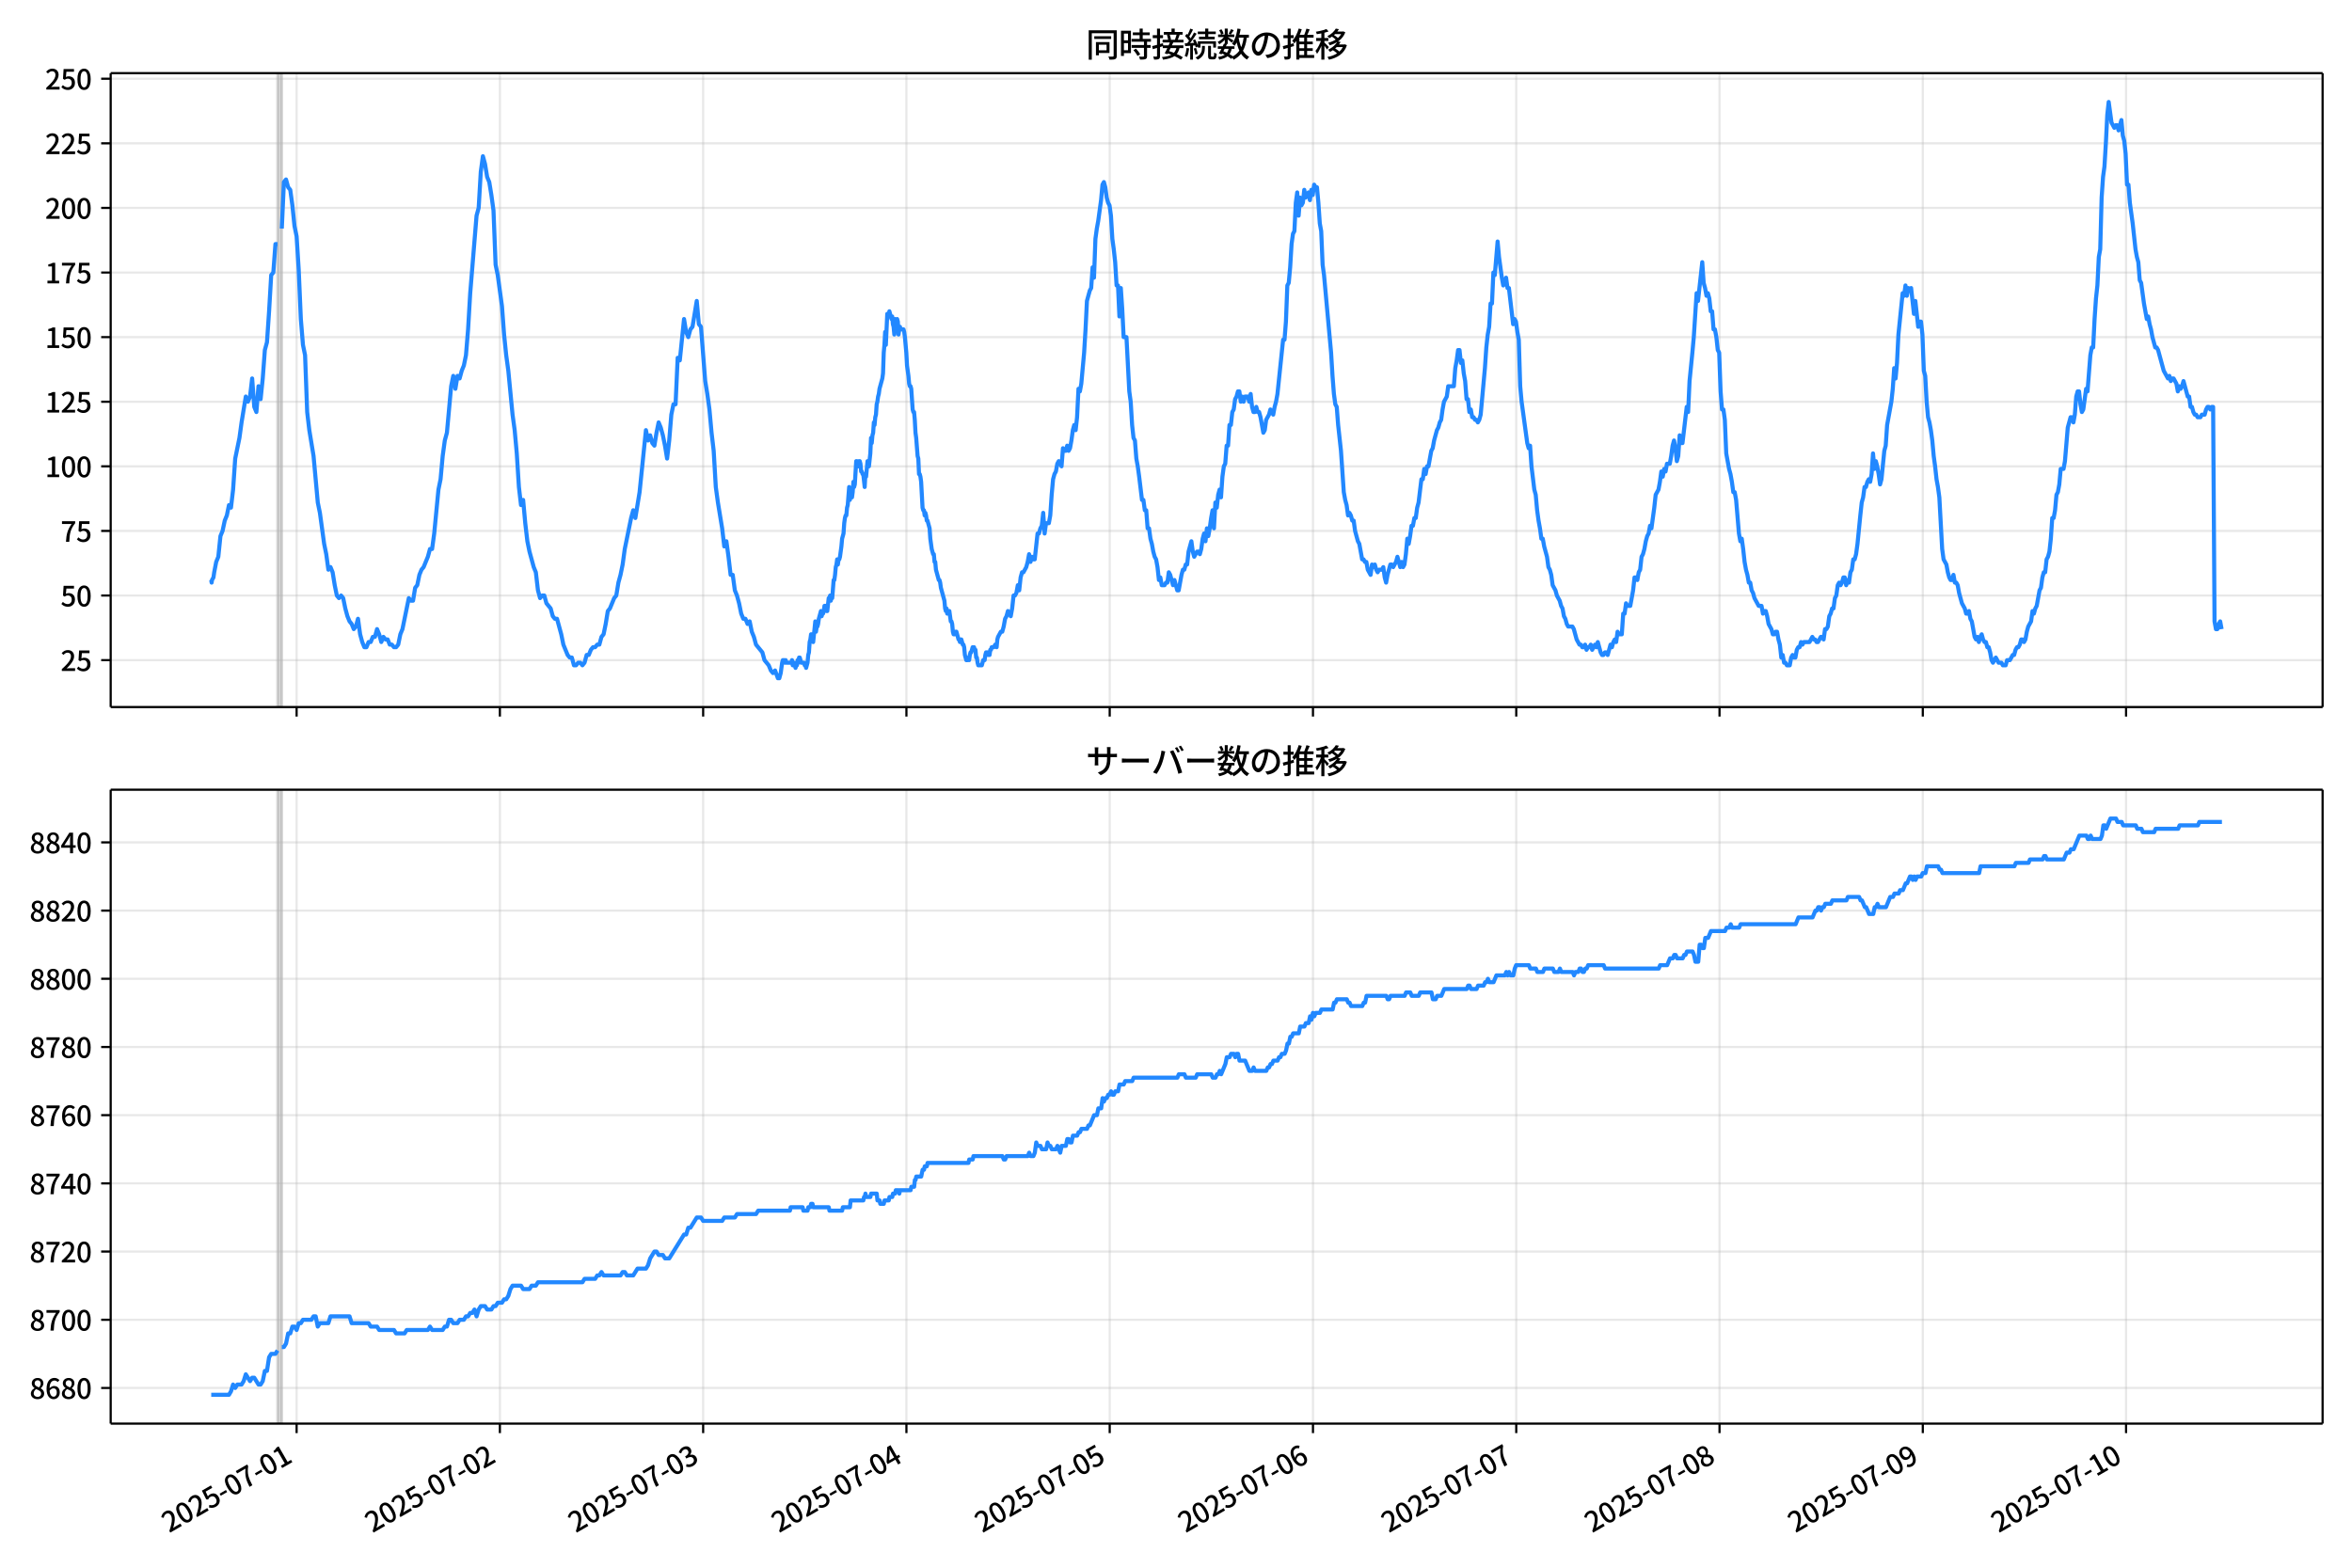 <!DOCTYPE svg  PUBLIC '-//W3C//DTD SVG 1.1//EN'  'http://www.w3.org/Graphics/SVG/1.1/DTD/svg11.dtd'>
<svg version="1.1" viewBox="0 0 864 576" xmlns="http://www.w3.org/2000/svg" xmlns:xlink="http://www.w3.org/1999/xlink">
 <defs>
  <style type="text/css">*{stroke-linejoin: round; stroke-linecap: butt}</style>
 </defs>
 <g id="aa">
  <g id="ab">
   <path d="m0 576h864v-576h-864z" fill="#fff"/>
  </g>
  <g id="ac">
   <g id="ad">
    <path d="m40.66 259.78h812.54v-232.9h-812.54z" fill="#fff"/>
   </g>
   <g id="ae">
    <path d="m101.96 259.78h1.556v-232.9h-1.556z" clip-path="url(#c)" fill="#808080" opacity=".3" stroke="#808080"/>
   </g>
   <g id="af">
    <g id="ag">
     <g id="ah">
      <path d="m108.96 259.78v-232.9" clip-path="url(#c)" fill="none" stroke="#b0b0b0" stroke-linecap="square" stroke-opacity=".3" stroke-width=".8"/>
     </g>
     <g id="ai">
      <defs>
       <path id="e" d="m0 0v3.5" stroke="#000" stroke-width=".8"/>
      </defs>
      <use x="108.958" y="259.778" stroke="#000000" stroke-width=".8" xlink:href="#e"/>
     </g>
    </g>
    <g id="aj">
     <g id="ak">
      <path d="m183.63 259.78v-232.9" clip-path="url(#c)" fill="none" stroke="#b0b0b0" stroke-linecap="square" stroke-opacity=".3" stroke-width=".8"/>
     </g>
     <g id="al">
      <use x="183.63" y="259.778" stroke="#000000" stroke-width=".8" xlink:href="#e"/>
     </g>
    </g>
    <g id="am">
     <g id="an">
      <path d="m258.3 259.78v-232.9" clip-path="url(#c)" fill="none" stroke="#b0b0b0" stroke-linecap="square" stroke-opacity=".3" stroke-width=".8"/>
     </g>
     <g id="ao">
      <use x="258.302" y="259.778" stroke="#000000" stroke-width=".8" xlink:href="#e"/>
     </g>
    </g>
    <g id="ap">
     <g id="aq">
      <path d="m332.97 259.78v-232.9" clip-path="url(#c)" fill="none" stroke="#b0b0b0" stroke-linecap="square" stroke-opacity=".3" stroke-width=".8"/>
     </g>
     <g id="ar">
      <use x="332.974" y="259.778" stroke="#000000" stroke-width=".8" xlink:href="#e"/>
     </g>
    </g>
    <g id="as">
     <g id="at">
      <path d="m407.65 259.78v-232.9" clip-path="url(#c)" fill="none" stroke="#b0b0b0" stroke-linecap="square" stroke-opacity=".3" stroke-width=".8"/>
     </g>
     <g id="au">
      <use x="407.646" y="259.778" stroke="#000000" stroke-width=".8" xlink:href="#e"/>
     </g>
    </g>
    <g id="av">
     <g id="aw">
      <path d="m482.32 259.78v-232.9" clip-path="url(#c)" fill="none" stroke="#b0b0b0" stroke-linecap="square" stroke-opacity=".3" stroke-width=".8"/>
     </g>
     <g id="ax">
      <use x="482.317" y="259.778" stroke="#000000" stroke-width=".8" xlink:href="#e"/>
     </g>
    </g>
    <g id="ay">
     <g id="az">
      <path d="m556.99 259.78v-232.9" clip-path="url(#c)" fill="none" stroke="#b0b0b0" stroke-linecap="square" stroke-opacity=".3" stroke-width=".8"/>
     </g>
     <g id="ba">
      <use x="556.989" y="259.778" stroke="#000000" stroke-width=".8" xlink:href="#e"/>
     </g>
    </g>
    <g id="bb">
     <g id="bc">
      <path d="m631.66 259.78v-232.9" clip-path="url(#c)" fill="none" stroke="#b0b0b0" stroke-linecap="square" stroke-opacity=".3" stroke-width=".8"/>
     </g>
     <g id="bd">
      <use x="631.661" y="259.778" stroke="#000000" stroke-width=".8" xlink:href="#e"/>
     </g>
    </g>
    <g id="be">
     <g id="bf">
      <path d="m706.33 259.78v-232.9" clip-path="url(#c)" fill="none" stroke="#b0b0b0" stroke-linecap="square" stroke-opacity=".3" stroke-width=".8"/>
     </g>
     <g id="bg">
      <use x="706.333" y="259.778" stroke="#000000" stroke-width=".8" xlink:href="#e"/>
     </g>
    </g>
    <g id="bh">
     <g id="bi">
      <path d="m781 259.78v-232.9" clip-path="url(#c)" fill="none" stroke="#b0b0b0" stroke-linecap="square" stroke-opacity=".3" stroke-width=".8"/>
     </g>
     <g id="bj">
      <use x="781.005" y="259.778" stroke="#000000" stroke-width=".8" xlink:href="#e"/>
     </g>
    </g>
   </g>
   <g id="bk">
    <g id="bl">
     <g id="bm">
      <path d="m40.66 242.55h812.54" clip-path="url(#c)" fill="none" stroke="#b0b0b0" stroke-linecap="square" stroke-opacity=".3" stroke-width=".8"/>
     </g>
     <g id="bn">
      <defs>
       <path id="g" d="m0 0h-3.5" stroke="#000" stroke-width=".8"/>
      </defs>
      <use x="40.66" y="242.545" stroke="#000000" stroke-width=".8" xlink:href="#g"/>
     </g>
     <g id="bo">
      <!-- 25 -->
      <g transform="translate(22.26 246.53) scale(.1 -.1)">
       <defs>
        <path id="b" transform="scale(.016)" d="m282 0v429q697 621 1164 1136 468 515 701 956 234 442 234 826 0 256-87 451-86 196-262 301-176 106-445 106-275 0-506-151-230-150-422-368l-416 410q301 333 637 518 336 186 803 186 429 0 749-176t496-493 176-745q0-455-224-919t-615-935q-390-470-889-950 186 20 394 36t374 16h1184v-634h-3046z"/>
        <path id="h" transform="scale(.016)" d="m1715-90q-365 0-653 90t-506 237q-217 147-383 307l352 480q134-134 294-246t361-183q202-70 452-70 262 0 473 118 212 119 333 346 122 227 122 541 0 460-247 716-246 256-649 256-224 0-384-64t-365-198l-365 237 141 2240h2387v-627h-1747l-109-1204q154 77 307 118 154 42 340 42 397 0 723-160t518-490q192-329 192-847 0-519-224-887t-586-560q-361-192-777-192z"/>
       </defs>
       <use xlink:href="#b"/>
       <use transform="translate(57)" xlink:href="#h"/>
      </g>
     </g>
    </g>
    <g id="bp">
     <g id="bq">
      <path d="m40.66 218.81h812.54" clip-path="url(#c)" fill="none" stroke="#b0b0b0" stroke-linecap="square" stroke-opacity=".3" stroke-width=".8"/>
     </g>
     <g id="br">
      <use x="40.66" y="218.809" stroke="#000000" stroke-width=".8" xlink:href="#g"/>
     </g>
     <g id="bs">
      <!-- 50 -->
      <g transform="translate(22.26 222.79) scale(.1 -.1)">
       <defs>
        <path id="a" transform="scale(.016)" d="m1830-90q-460 0-806 275-346 276-535 823-188 547-188 1366 0 820 188 1357 189 538 535 803 346 266 806 266 461 0 800-269 340-269 528-803 189-534 189-1354 0-819-189-1366-188-547-528-823-339-275-800-275zm0 589q237 0 422 185 186 186 288 599 103 413 103 1091 0 679-103 1082-102 403-288 582-185 180-422 180-236 0-422-180-186-179-292-582-105-403-105-1082 0-678 105-1091 106-413 292-599 186-185 422-185z"/>
       </defs>
       <use xlink:href="#h"/>
       <use transform="translate(57)" xlink:href="#a"/>
      </g>
     </g>
    </g>
    <g id="bt">
     <g id="bu">
      <path d="m40.66 195.07h812.54" clip-path="url(#c)" fill="none" stroke="#b0b0b0" stroke-linecap="square" stroke-opacity=".3" stroke-width=".8"/>
     </g>
     <g id="bv">
      <use x="40.66" y="195.073" stroke="#000000" stroke-width=".8" xlink:href="#g"/>
     </g>
     <g id="bw">
      <!-- 75 -->
      <g transform="translate(22.26 199.06) scale(.1 -.1)">
       <defs>
        <path id="i" transform="scale(.016)" d="m1235 0q32 646 109 1187t224 1024 384 941 576 938h-2208v627h3027v-455q-409-512-665-989-256-476-397-969t-205-1053-90-1251h-755z"/>
       </defs>
       <use xlink:href="#i"/>
       <use transform="translate(57)" xlink:href="#h"/>
      </g>
     </g>
    </g>
    <g id="bx">
     <g id="by">
      <path d="m40.66 171.34h812.54" clip-path="url(#c)" fill="none" stroke="#b0b0b0" stroke-linecap="square" stroke-opacity=".3" stroke-width=".8"/>
     </g>
     <g id="bz">
      <use x="40.66" y="171.337" stroke="#000000" stroke-width=".8" xlink:href="#g"/>
     </g>
     <g id="ca">
      <!-- 100 -->
      <g transform="translate(16.56 175.32) scale(.1 -.1)">
       <defs>
        <path id="k" transform="scale(.016)" d="m544 0v608h1037v3277h-845v467q333 58 579 147 247 90 451 218h557v-4109h915v-608h-2694z"/>
       </defs>
       <use xlink:href="#k"/>
       <use transform="translate(57)" xlink:href="#a"/>
       <use transform="translate(114)" xlink:href="#a"/>
      </g>
     </g>
    </g>
    <g id="cb">
     <g id="cc">
      <path d="m40.66 147.6h812.54" clip-path="url(#c)" fill="none" stroke="#b0b0b0" stroke-linecap="square" stroke-opacity=".3" stroke-width=".8"/>
     </g>
     <g id="cd">
      <use x="40.66" y="147.601" stroke="#000000" stroke-width=".8" xlink:href="#g"/>
     </g>
     <g id="ce">
      <!-- 125 -->
      <g transform="translate(16.56 151.59) scale(.1 -.1)">
       <use xlink:href="#k"/>
       <use transform="translate(57)" xlink:href="#b"/>
       <use transform="translate(114)" xlink:href="#h"/>
      </g>
     </g>
    </g>
    <g id="cf">
     <g id="cg">
      <path d="m40.66 123.87h812.54" clip-path="url(#c)" fill="none" stroke="#b0b0b0" stroke-linecap="square" stroke-opacity=".3" stroke-width=".8"/>
     </g>
     <g id="ch">
      <use x="40.66" y="123.865" stroke="#000000" stroke-width=".8" xlink:href="#g"/>
     </g>
     <g id="ci">
      <!-- 150 -->
      <g transform="translate(16.56 127.85) scale(.1 -.1)">
       <use xlink:href="#k"/>
       <use transform="translate(57)" xlink:href="#h"/>
       <use transform="translate(114)" xlink:href="#a"/>
      </g>
     </g>
    </g>
    <g id="cj">
     <g id="ck">
      <path d="m40.66 100.13h812.54" clip-path="url(#c)" fill="none" stroke="#b0b0b0" stroke-linecap="square" stroke-opacity=".3" stroke-width=".8"/>
     </g>
     <g id="cl">
      <use x="40.66" y="100.129" stroke="#000000" stroke-width=".8" xlink:href="#g"/>
     </g>
     <g id="cm">
      <!-- 175 -->
      <g transform="translate(16.56 104.11) scale(.1 -.1)">
       <use xlink:href="#k"/>
       <use transform="translate(57)" xlink:href="#i"/>
       <use transform="translate(114)" xlink:href="#h"/>
      </g>
     </g>
    </g>
    <g id="cn">
     <g id="co">
      <path d="m40.66 76.393h812.54" clip-path="url(#c)" fill="none" stroke="#b0b0b0" stroke-linecap="square" stroke-opacity=".3" stroke-width=".8"/>
     </g>
     <g id="cp">
      <use x="40.66" y="76.393" stroke="#000000" stroke-width=".8" xlink:href="#g"/>
     </g>
     <g id="cq">
      <!-- 200 -->
      <g transform="translate(16.56 80.378) scale(.1 -.1)">
       <use xlink:href="#b"/>
       <use transform="translate(57)" xlink:href="#a"/>
       <use transform="translate(114)" xlink:href="#a"/>
      </g>
     </g>
    </g>
    <g id="cr">
     <g id="cs">
      <path d="m40.66 52.657h812.54" clip-path="url(#c)" fill="none" stroke="#b0b0b0" stroke-linecap="square" stroke-opacity=".3" stroke-width=".8"/>
     </g>
     <g id="ct">
      <use x="40.66" y="52.657" stroke="#000000" stroke-width=".8" xlink:href="#g"/>
     </g>
     <g id="cu">
      <!-- 225 -->
      <g transform="translate(16.56 56.642) scale(.1 -.1)">
       <use xlink:href="#b"/>
       <use transform="translate(57)" xlink:href="#b"/>
       <use transform="translate(114)" xlink:href="#h"/>
      </g>
     </g>
    </g>
    <g id="cv">
     <g id="cw">
      <path d="m40.66 28.921h812.54" clip-path="url(#c)" fill="none" stroke="#b0b0b0" stroke-linecap="square" stroke-opacity=".3" stroke-width=".8"/>
     </g>
     <g id="cx">
      <use x="40.66" y="28.921" stroke="#000000" stroke-width=".8" xlink:href="#g"/>
     </g>
     <g id="cy">
      <!-- 250 -->
      <g transform="translate(16.56 32.906) scale(.1 -.1)">
       <use xlink:href="#b"/>
       <use transform="translate(57)" xlink:href="#h"/>
       <use transform="translate(114)" xlink:href="#a"/>
      </g>
     </g>
    </g>
   </g>
   <g id="cz">
    <path d="m77.594 213.11.148.949.131-.949.539-.949.275-1.899.734-3.798.776-1.899.78-7.596.776-1.899.806-3.798.774-1.899.78-3.798.733.949.778-6.646.778-11.393 1.556-7.596.778-5.697 1.556-9.494.778 1.899.778-1.899.778-6.646.778 10.444.778 1.899.778-9.494.778 4.747.778-7.596.778-10.444.778-2.848.778-11.393.778-13.292.778-.949.778-10.444h.778m1.556-5.697.778-17.09.778-.949.778 2.848.778.949.778 5.697.778 7.596.778 3.798.778 12.343.778 18.039.778 9.494.778 3.798.778 20.888.778 6.646 1.556 9.494 1.556 17.09.778 3.798 1.556 11.393.778 3.798.778 5.697.778-.949.778 1.899.778 4.747.778 3.798.778.949.778-.949.778.949.778 3.798.778 2.848.778 1.899.778.949.778 1.899.778-.949.778-2.848.778 5.697.778 2.848.778 1.899h.778l.778-1.899h.778l.778-1.899h.778l.778-2.848.778 1.899.778 2.848.778-1.899.778.949h.778l.778 1.899h.778l.778.949h.778l.778-.949.778-3.798.778-1.899 2.333-11.393.778.949h.778l.778-4.747.778-.949.778-3.798.778-1.899.778-.949 1.556-3.798.778-2.848h.778l.778-5.697 1.556-16.14.778-3.798.778-8.545.778-5.697.778-2.848 1.556-17.09.778-3.798.778 4.747.778-4.747.778.949.778-2.848.778-1.899.778-3.798.778-9.494.778-13.292 2.333-28.483.778-2.848.778-13.292.778-5.697.778 2.848.778 4.747.778 1.899.778 4.747.778 5.697.778 19.938.778 3.798 1.556 11.393.778 10.444.778 7.596.778 5.697 1.556 16.14.778 5.697.778 8.545.778 12.343.778 6.646.778-1.899.778 8.545.778 6.646.778 3.798 1.556 5.697.778 1.899.778 6.646.778 2.848.778-.949h.778l.778 2.848 1.556 1.899.778 2.848.778.949h.778l1.556 5.697.778 3.798 1.556 3.798.778.949h.778l.778 2.848h.778l.778-.949h.778l.778.949.778-.949.778-2.848h.778l.778-1.899.778-.949h.778l.778-.949h.778l.778-2.848.778-.949.778-3.798.778-4.747.778-.949 1.556-3.798.778-.949.778-4.747.778-2.848.778-3.798.778-5.697 2.333-11.393.778-2.848.778 2.848 1.556-9.494 2.333-22.787.778 3.798.778-1.899.778 2.848.778.949.778-4.747.778-3.798.778 1.899.778 2.848.778 3.798.778 4.747.778-6.646.778-9.494.778-3.798h.778l.778-17.09.778.949 1.556-15.191.778 4.747.778 1.899.778-2.848.778-.949 1.556-9.494.778 8.545.778.949 1.556 19.938.778 4.747.778 5.697.778 8.545.778 6.646.778 13.292.778 5.697 1.556 9.494.778 6.646.778-1.899.778 5.697.778 6.646h.778l.778 5.697.778 1.899.778 2.848.778 3.798.778 1.899h.778l.778 1.899.778-.949.778 3.798.778 1.899.778 2.848 2.333 2.848.778 2.848 1.556 1.899.778 1.899.778.949.778-.949 1.037 2.848h.519l.519-1.899.519-3.798.259-.949h.519l.259.949.259-.949.259.949h1.815l.259-.949.259 1.899h.259l.259-.949.519 1.899.259-.949h.259l.259-1.899.259.949.259-1.899h.259l.519 1.899h1.037l.259.949h.259l.259.949.519-1.899.259-2.848.259-.949.259-3.798.259-.949.259-1.899h.519l.259 2.848.778-7.596.259 3.798.259-1.899h.259l.259-.949.259-1.899.778-2.848.259 1.899.259-.949h.259l.259-.949.259-1.899h.519l.259 1.899h.259l.519-4.747h.259l.259-.949.259 1.899.259-1.899.259.949.519-6.646h.259l.259-1.899.259-2.848.259-.949.259-1.899.259 1.899.259-1.899h.259l.259-.949.519-3.798.259-2.848.519-1.899.259-3.798.259-1.899.259-.949h.259l.259-2.848.259-.949.519-6.646.259 4.747.259-2.848h.259l.259 1.899.259-1.899.259-3.798.259 1.899.259-.949.519-8.545h.259l.519 1.899.259-1.899h.259l.259.949.259 2.848h.259l.259.949h.259l.519 4.747.259-4.747.259.949.519-5.697.519 1.899.519-4.747.259-5.697.259 1.899.259-2.848.259-.949.259-3.798.259.949.259-2.848.259-.949.259-3.798.259-.949.259-1.899.259-.949.259-1.899 1.037-3.798.259-1.899.259-7.596.259-2.848.259-4.747.259 4.747.519-11.393h.259l.259.949.259-1.899.778 2.848.259-.949.259 2.848.259.949.259 2.848.259-5.697.259 1.899.259.949.259-2.848.259.949.259 4.747.259-1.899.259-.949.259.949h1.037l.259.949.259 1.899.519 5.697.259 4.747.519 3.798.259 2.848.259.949h.259l.259.949.519 7.596.259.949h.259l.259 2.848.259 4.747.259 1.899.519 6.646.259.949.259 5.697h.259l.259.949.259 1.899.519 9.494.259.949h.259l.259 1.899.259-.949.259.949.259 1.899h.259l.778 2.848.259 3.798.519 3.798.519 1.899h.259l.259 2.848h.259l.259 2.848 1.037 3.798h.259l.259.949.259 1.899 1.296 4.747.259 2.848.259.949.259-.949.259 1.899.259-.949h.519l.519 3.798h.259l.259.949.259 2.848.259.949h.519l.259-.949h.259l.778 2.848h.259l.259.949.259-.949h.259l.519 1.899h.259l.259.949.259 2.848.519 1.899h.519l.259-.949.259.949.259-1.899.259-.949h.259l.519-1.899.259.949.259-.949.259.949h.259l.259 2.848h.259l.259 1.899.259.949h1.296l.519-1.899h.519l.259-1.899.259-.949h.519l.259.949h.519l.259-1.899h.259l.259-.949h.778l.519-.949.519.949.259-2.848.259-.949 1.037-1.899h.519l.519-1.899.519-2.848.519-.949.519-1.899 1.037 1.899.519-2.848.519-4.747h.519l.519-.949.519-2.848.519 1.899.519-4.747.519-1.899h.519l1.037-1.899.519-1.899.519-2.848.519 2.848.519-1.899.519.949h.519l1.037-9.494h.519l.519-1.899.519-.949.519-4.747.519 7.596.519-3.798h1.037l.519-2.848.519-7.596.519-5.697.519-1.899.519-.949.519-2.848.519-.949 1.037 1.899.519-6.646.519.949h.519l.519-1.899.519 1.899.519-.949.519-2.848.519-3.798.519-1.899.519 1.899.519-4.747.519-10.444.519.949.519-2.848 1.037-11.393.519-8.545.519-10.444 1.037-3.798.519-.949.519-7.596.519 3.798.519-14.242.519-3.798.519-2.848 1.037-7.596.519-5.697.519-.949.519 1.899.519 3.798.519 1.899.519.949.519 3.798.519 8.545.519 3.798.519 4.747.519 8.545h.519l.519 11.393.519-10.444.519 7.596.519 10.444h1.037l1.037 19.938.519 3.798.519 8.545.519 4.747.519.949.519 6.646.519 2.848.519 3.798 1.037 8.545h.519l.519 3.798h.519l.519 6.646h.519l.519 3.798.519 1.899.519 2.848.519 1.899.519.949.519 2.848.519 4.747.519-.949.519 2.848h1.037l.519-.949h.519l.519-3.798.519.949 1.037 3.798.519-1.899 1.037 3.798h.519l1.037-5.697.519-1.899h.519l.519-1.899h.519l.519-4.747 1.037-3.798.519 3.798.519 1.899 1.037-1.899h.519l.519.949.519-1.899.519-3.798.519-1.899.519 2.848.519-4.747.519 2.848.519-2.848.519-3.798.519-2.848.519 6.646.519-9.494.519 1.899.519-4.747.519-1.899.519 2.848.519-7.596.519-3.798.519-.949.519-6.646h.519l.519-7.596h.519l.519-4.747.519-.949.519-3.798.519-.949.519-1.899h.519l.519 3.798.519-1.899.519 1.899.519-1.899h1.037l.519 1.899.519-2.848.519 4.747.519 1.899h.519l.519-1.899.519 1.899h.519l.519 1.899 1.037 5.697.519-.949.519-3.798 1.037-1.899.519-1.899 1.037 1.899.519-2.848.519-1.899.519-2.848 2.074-19.938h.519l.519-6.646.519-13.292.519-.949.519-5.697.519-8.545.519-3.798.519-.949.519-10.444.519-3.798.519 8.545.519-6.646.519 2.848.519-.949.519-4.747.519 2.848 1.037-1.899.519 2.848.519-3.798.519 1.899.519-3.798.519.949h.519l.519 5.697.519 7.596.519 2.848.519 12.343.519 3.798 2.593 28.483.519 8.545.519 6.646.519 3.798.519.949.519 6.646 1.037 9.494 1.037 15.191.519 2.848.519 1.899.519 3.798.519-.949.519.949.519 1.899h.519l.519 3.798 1.037 3.798.519.949 1.037 5.697h.519l.519.949h.519l.519 2.848 1.037 1.899.519-3.798.519.949.519-.949.519 1.899.519.949.519-.949h1.037l.519-.949.519 3.798.519 1.899.519-2.848 1.037-3.798h.519l.519.949 1.037-1.899.519-1.899 1.037 3.798.519-1.899.519 1.899.519-.949.519-3.798.519-5.697.519 1.899.519-2.848.519-3.798h.519l.519-2.848h.519l.519-3.798.519-1.899 1.037-8.545h.519l.519-3.798.519 1.899.519-2.848h.519l1.037-5.697.519-.949.519-2.848 1.037-3.798.519-.949.519-1.899.519-.949.519-3.798.519-2.848 1.037-1.899.519-3.798h2.074l.519-6.646.519-2.848.519-3.798h.519l.519 4.747.519-.949.519 4.747.519 2.848.519 6.646h.519l.519 4.747.519-.949.519 2.848h.519l.519.949h.519l.519.949.519-.949.519-1.899 1.556-17.09.519-7.596.519-4.747.519-2.848.519-8.545h.519l.519-11.393.519.949 1.037-12.343.519 5.697 1.037 7.596.519 2.848.519-.949.519-1.899.519 3.798h.519l1.556 13.292.519-1.899.519.949.519 3.798.519 2.848.519 17.09.519 5.697 2.074 15.191.519 1.899.519-.949.519 7.596 1.037 8.545.519 1.899.519 5.697.519 3.798.519 2.848.519 3.798h.519l.519 2.848 1.037 3.798.519 3.798.519.949.519 1.899.519 3.798 1.037 1.899.519 1.899 1.037 1.899.519 1.899.519.949.519 2.848.519.949.519 1.899.519.949h1.556l.519.949 1.037 3.798 1.037 1.899h.519l.519.949h.519l.519-.949.519 1.899.519-.949h.519l.519-.949.519 1.899 1.037-1.899.519.949.519-1.899 1.037 3.798.519.949h.519l.519-.949h.519l.519.949 1.037-3.798.519.949.519-1.899.519-.949.519.949.519-3.798.519.949h1.037l.519-7.596h.519l.519-3.798.519.949h1.037l1.037-5.697.519-4.747h.519l.519.949.519-2.848.519-.949.519-4.747.519-.949.519-1.899.519-2.848.519-1.899.519-.949.519-2.848.519.949 1.037-7.596.519-4.747 1.037-1.899.519-2.848.519-3.798.519 1.899.519-2.848.519.949.519-2.848h1.037l.519-2.848.519-3.798.519-1.899.519 2.848.519 4.747.519-1.899.519-7.596.519 2.848h.519l1.556-13.292.519 1.899.519-11.393 1.037-10.444.519-5.697 1.037-16.14.519 2.848 1.556-14.242.519 7.596.519 1.899.519 2.848.519-.949.519 1.899.519 4.747h.519l.519 6.646h.519l.519 2.848.519 4.747.519.949.519 14.242.519 6.646h.519l.519 3.798.519 12.343 1.037 5.697.519 1.899.519 2.848.519 3.798h.519l.519 2.848 1.037 12.343.519 2.848.519-.949.519 3.798.519 4.747.519 2.848.519 1.899.519 2.848h.519l.519 2.848.519.949.519 1.899 1.556 2.848h1.037l.519 2.848.519-.949h.519l.519 1.899.519 2.848 1.037 1.899.519 1.899h.519l.519-.949h.519l.519 2.848.519 1.899.519 4.747.519-.949.519 2.848h.519l.519.949h1.037l.519-2.848.519-.949.519.949h.519l.519-2.848.519-.949h.519l.519-1.899.519.949.519-.949h2.074l1.037-1.899.519.949h.519l.519.949h.519l1.037-1.899h.519l.519.949.519-3.798h.519l.519-.949.519-3.798.519-.949.519-1.899h.519l.519-3.798.519-.949.519-3.798.519-.949.519.949.519-.949.519-1.899h.519l.519 2.848.519-1.899.519.949.519-3.798.519-.949.519-3.798h.519l.519-1.899.519-3.798 1.037-10.444.519-4.747.519-1.899.519-3.798h.519l.519-1.899.519-.949.519.949.519-2.848.519-7.596.519 5.697.519-2.848.519 1.899.519 2.848.519 3.798.519-1.899 1.037-10.444.519-1.899.519-7.596 1.556-8.545.519-4.747.519-7.596.519 3.798.519-5.697.519-10.444 1.556-15.191.519.949.519-3.798.519 3.798.519-2.848.519.949.519-.949 1.037 9.494.519-4.747 1.037 9.494.519-1.899h.519l.519 4.747.519 13.292.519 1.899.519 9.494.519 5.697.519 1.899.519 2.848.519 3.798.519 5.697.519 3.798.519 4.747.519 2.848.519 3.798 1.037 18.989.519 3.798 1.037 1.899.519 2.848.519 1.899.519.949h.519l.519-1.899.519 2.848h.519l.519.949.519 2.848 1.037 3.798 1.037 1.899.519 1.899h.519l.519-.949.519 2.848.519.949 1.037 5.697.519.949.519-.949.519 1.899.519-1.899.519-.949.519 1.899.519.949h.519l.519 1.899h.519l.519 1.899.519 2.848.519.949 1.037-1.899 1.037 1.899h1.037l.519.949h1.037l.519-1.899h1.037l1.037-1.899h.519l.519-1.899.519-.949h.519l.519-.949.519-1.899h.519l.519.949.519-.949.519-2.848.519-1.899 1.037-1.899.519-3.798.519.949.519-1.899.519-.949 1.037-5.697.519-.949.519-3.798.519-1.899h.519l.519-4.747.519-.949.519-1.899.519-4.747.519-7.596h.519l.519-2.848.519-5.697.519-.949.519-2.848.519-5.697h1.037l.519-2.848 1.037-12.343 1.037-3.798h.519l.519 1.899.519-2.848.519-6.646.519-1.899h.519l.519 4.747.519 2.848.519-.949 1.037-7.596.519.949 1.037-13.292.519-2.848h.519l.519-10.444.519-7.596.519-4.747.519-10.444.519-2.848.519-18.989.519-7.596.519-3.798.519-8.545.519-10.444.519-4.747 1.037 7.596 1.037 1.899.519-.949h.519l.519 1.899 1.037-3.798.519 5.697.519 1.899.519 4.747.519 11.393h.519l.519 6.646 1.037 7.596 1.037 9.494.519 2.848.519 1.899.519 6.646.519.949 1.037 7.596 1.037 5.697.519-.949.519 2.848.519 1.899.519 2.848 1.037 3.798h.519l.519.949 2.074 7.596 1.556 2.848.519-.949.519 1.899.519-.949h.519l1.037 1.899.519 2.848.519-1.899.519.949.519-.949.519-1.899 1.556 5.697h.519l.519 3.798h.519l.519 1.899.519.949h.519l.519.949h1.037l.519-.949h1.037l.519-1.899.519-.949h.519l.519.949.519-.949h.519l.519 78.804.519 2.848h.519l.519-1.899.519-.949.519 2.848v0" clip-path="url(#c)" fill="none" stroke="#28f" stroke-linecap="square" stroke-width="1.5"/>
   </g>
   <g id="da">
    <path d="m40.66 259.78v-232.9" fill="none" stroke="#000" stroke-linecap="square" stroke-width=".8"/>
   </g>
   <g id="db">
    <path d="m853.2 259.78v-232.9" fill="none" stroke="#000" stroke-linecap="square" stroke-width=".8"/>
   </g>
   <g id="dc">
    <path d="m40.66 259.78h812.54" fill="none" stroke="#000" stroke-linecap="square" stroke-width=".8"/>
   </g>
   <g id="dd">
    <path d="m40.66 26.88h812.54" fill="none" stroke="#000" stroke-linecap="square" stroke-width=".8"/>
   </g>
   <g id="de">
    <!-- 同時接続数の推移 -->
    <g transform="translate(398.93 20.88) scale(.12 -.12)">
     <defs>
      <path id="v" transform="scale(.016)" d="m1587 3936h3232v-518h-3232v518zm320-1114h557v-2534h-557v2534zm301 0h2291v-2086h-2291v512h1734v1069h-1734v505zm-1683 2260h5113v-570h-4524v-5056h-589v5626zm4768 0h595v-4896q0-250-67-397t-227-218q-160-77-426-96t-675-19q-13 83-45 192t-77 218q-45 108-89 185 281-13 527-13 247 0 330 0 83 7 118 42 36 35 36 112v4890z"/>
      <path id="t" transform="scale(.016)" d="m2714 4672h3238v-525h-3238v525zm-244-1235h3712v-538h-3712v538zm20-1184h3635v-531h-3635v531zm1523 3155h595v-2310h-595v2310zm832-2451h589v-2823q0-230-61-364-61-135-227-199-167-70-423-86t-633-16q-20 121-78 285-57 163-121 284 275-6 509-9t310-3q77 6 106 28 29 23 29 93v2810zm-2023-1677 487 282q153-160 313-352t294-381q135-189 206-343l-519-313q-64 153-189 348-124 196-278 394-154 199-314 365zm-2086 3718h1619v-4281h-1619v544h1056v3187h-1056v550zm32-1843h1293v-537h-1293v537zm-320 1843h563v-4832h-563v4832z"/>
      <path id="u" transform="scale(.016)" d="m3866 5408h614v-870h-614v870zm-1479-653h3597v-518h-3597v518zm-230-1485h4e3v-518h-4e3v518zm825 922 519 102q64-160 121-342 58-182 96-352 39-170 45-304l-544-128q-6 134-42 313-35 180-83 365-48 186-112 346zm1856 109 589-71q-96-275-202-557-105-281-195-486l-518 77q58 147 122 329 64 183 118 372t86 336zm-2643-2106h3943v-518h-3943v518zm1408 685 602-115q-167-371-362-784t-390-797-362-685l-525 179q160 288 346 666t368 784 323 752zm-659-2157 358 403q352-102 733-240 381-137 752-304 371-166 697-336 327-169 558-329l-384-461q-218 160-532 336-313 176-685 345-371 170-755 323-384 154-742 263zm1894 1114 583-71q-122-550-353-944-230-393-604-662t-922-435q-547-167-1296-269-25 128-93 269-67 141-137 230 678 64 1168 192t819 349q330 221 531 550 202 330 304 791zm-4684 217q396 90 953 240 557 151 1120 311l77-544q-525-154-1053-311-528-156-963-284l-134 588zm121 2093h1965v-563h-1965v563zm819 1248h576v-5229q0-236-51-374t-192-208q-141-77-355-99-214-23-541-16-13 115-64 288t-109 294q205-6 381-6t234 0q64 0 92 28 29 29 29 93v5229z"/>
      <path id="s" transform="scale(.016)" d="m4058 5408h595v-1798h-595v1798zm-1415-563h3443v-499h-3443v499zm231-992h3008v-499h-3008v499zm-224-877h3475v-1203h-531v729h-2432v-729h-512v1203zm1964-877h551v-1881q0-122 22-157 23-35 106-35 25 0 92 0 68 0 135 0t99 0q51 0 83 54t45 224 19 515q90-70 234-131t259-93q-19-429-83-662-64-234-183-326-118-93-316-93-39 0-103 0t-134 0-138 0q-67 0-99 0-237 0-365 64t-176 218q-48 153-48 422v1881zm-1164-6h550v-455q0-243-48-528-48-284-186-579-137-294-409-572-272-279-727-503-70 90-192 208-121 118-230 195 416 205 665 438 250 234 371 474 122 240 164 467 42 228 42 413v442zm-2240 3309 524-192q-121-244-259-503-137-259-275-496t-259-416l-410 173q122 186 246 438 125 253 240 515 116 263 193 481zm716-743 500-230q-224-359-496-756-272-396-548-764-275-368-518-650l-358 205q179 211 377 483 199 272 387 569 189 298 358 592 170 295 298 551zm-1721-665 307 403q166-154 339-340 173-185 320-364t224-327l-326-460q-77 160-218 348-141 189-314 384-172 196-332 356zm1485-832 435 179q128-211 249-458 122-246 215-474 93-227 137-412l-473-211q-32 185-119 422-86 237-201 486-115 250-243 468zm-1530-583q422 26 998 54 576 29 1184 68l7-499q-570-45-1127-84-556-38-992-70l-70 531zm1702-992 436 135q121-276 214-596t118-556l-454-148q-26 237-112 563-86 327-202 602zm-1363 109 499-83q-57-455-163-897-105-441-253-748-51 32-134 73-83 42-170 83-86 42-144 62 148 294 234 697t131 813zm691 627h525v-2861h-525v2861z"/>
      <path id="o" transform="scale(.016)" d="m224 2022h3187v-499h-3187v499zm51 2247h3111v-487h-3111v487zm1127-1735 563-121q-154-320-333-672t-352-679q-173-326-326-582l-532 173q148 243 324 566t345 669q170 346 311 646zm934-832 563-64q-89-480-262-838t-461-614-701-432-976-298q-25 128-99 269t-157 237q659 102 1085 303 426 202 666 554t342 883zm422 3597 519-211q-147-218-298-436-150-217-278-377l-403 186q121 173 252 413 132 240 208 425zm-1203 109h563v-2957h-563v2957zm-1075-320 448 186q134-192 246-420 112-227 157-393l-467-211q-38 172-147 406t-237 432zm1094-1050 397-236q-160-263-400-529-240-265-519-489-278-224-553-378-51 103-141 237-89 135-179 218 269 109 534 294 266 186 493 416 228 231 368 467zm487-204q83-45 246-145 163-99 352-211t346-211 221-150l-327-423q-83 77-230 198-147 122-317 253-170 132-327 250-156 119-259 189l295 250zm1798 396h2311v-556h-2311v556zm115 1178 615-90q-103-640-263-1235t-384-1101q-224-505-512-889-44 57-134 134t-186 157-166 125q275 339 473 796 199 458 340 995 141 538 217 1108zm1223-1510 614-58q-147-1101-445-1940-297-838-813-1443-515-604-1321-1014-26 71-90 177-64 105-134 208-70 102-128 159 742 346 1212 880 471 535 730 1290 260 755 375 1741zm-1005-135q134-851 387-1597 253-745 659-1305 407-560 1002-874-70-57-154-150-83-93-154-189-70-96-121-179-633 371-1056 988-422 618-688 1434-265 816-425 1783l550 89zm-3309-3065 327 416q377-148 754-330 378-182 701-378 324-195 548-368l-416-435q-211 179-519 378-307 198-666 383-358 186-729 334z"/>
      <path id="r" transform="scale(.016)" d="m3686 4378q-64-493-163-1041-99-547-265-1084-192-653-432-1104t-522-688-595-237q-320 0-596 221-275 221-448 621-172 400-172 931 0 537 220 1017 221 480 611 851 391 372 909 583 519 211 1121 211 576 0 1040-186 464-185 793-515 330-329 502-771 173-441 173-941 0-672-278-1194-278-521-816-851-538-329-1318-444l-378 601q166 20 307 42t263 48q307 70 585 217 279 148 496 375 218 227 342 534 125 308 125 692t-122 713q-121 330-358 573-236 243-582 380-346 138-781 138-525 0-935-186-409-185-694-489-284-304-432-656-147-352-147-678 0-365 89-605 90-240 224-355 135-115 276-115t288 144 297 457q151 314 298 800 147 461 246 982 100 522 145 1021l684-12z"/>
      <path id="p" transform="scale(.016)" d="m2995 2925h2893v-519h-2893v519zm0-1280h2893v-519h-2893v519zm-64-1299h3232v-557h-3232v557zm1312 3577h563v-3763h-563v3763zm429 1466 634-141q-154-390-340-794-185-403-339-684l-512 140q103 199 208 458 106 259 195 528 90 269 154 493zm-1472 25 582-147q-153-518-371-1018-217-499-483-931t-573-758q-38 64-109 160-70 96-147 198-77 103-141 160 416 416 733 1034t509 1302zm128-1203h2720v-537h-2720v-4205h-582v4422l313 320h269zm-3174-2157q396 90 953 240 557 151 1120 311l77-544q-525-154-1053-311-528-156-963-284l-134 588zm121 2093h1965v-563h-1965v563zm819 1248h576v-5229q0-236-51-374t-192-208q-141-77-355-99-214-23-541-16-13 115-64 288t-109 294q205-6 381-6t234 0q64 0 92 28 29 29 29 93v5229z"/>
      <path id="n" transform="scale(.016)" d="m4051 5402 595-109q-281-493-729-941t-1107-806q-39 64-106 144t-141 153q-73 74-137 119 608 288 1011 678t614 762zm-77-557h1511v-493h-1863l352 493zm1293 0h109l109 25 384-179q-192-505-496-905t-695-701q-390-301-845-519-454-217-947-358-44 109-137 253t-176 227q448 109 867 294 419 186 777 445 359 259 631 592t419 730v96zm-1990-954 377 307q167-96 336-218 170-121 320-249 151-128 247-237l-397-332q-90 108-237 236t-317 259q-169 132-329 234zm1107-934 595-109q-307-538-803-1031-496-492-1232-876-38 64-102 144t-138 156q-74 77-138 116 455 217 807 483t604 554q253 288 407 563zm-90-589h1460v-506h-1818l358 506zm1268 0h121l109 26 384-167q-192-614-531-1075t-787-794q-448-332-983-553-534-221-1129-355-45 115-132 269-86 153-176 249 551 96 1043 285 493 189 903 473 410 285 714 669t464 883v90zm-2132-1056 410 339q186-102 384-237 198-134 371-275t282-269l-435-371q-103 128-270 272-166 144-361 288t-381 253zm-2150 3533h589v-5376h-589v5376zm-992-1242h2336v-569h-2336v569zm1024-224 365-160q-96-339-231-707-134-368-291-727-157-358-336-672-179-313-365-537-44 128-134 291t-160 272q173 192 339 457 167 266 323 570 157 304 282 618t208 595zm941 1946 416-467q-314-122-695-221-380-99-784-173-403-74-780-131-20 102-71 236-51 135-102 231 358 58 732 138 375 80 711 179t573 208zm-397-2579q58-45 179-170 122-125 266-266 144-140 259-265t160-183l-352-473q-58 102-157 255-99 154-218 317-118 164-227 311-108 147-185 237l275 237z"/>
     </defs>
     <use xlink:href="#v"/>
     <use transform="translate(100)" xlink:href="#t"/>
     <use transform="translate(200)" xlink:href="#u"/>
     <use transform="translate(300)" xlink:href="#s"/>
     <use transform="translate(400)" xlink:href="#o"/>
     <use transform="translate(500)" xlink:href="#r"/>
     <use transform="translate(600)" xlink:href="#p"/>
     <use transform="translate(700)" xlink:href="#n"/>
    </g>
   </g>
  </g>
  <g id="df">
   <g id="dg">
    <path d="m40.66 523.06h812.54v-232.9h-812.54z" fill="#fff"/>
   </g>
   <g id="dh">
    <path d="m101.96 523.06h1.556v-232.9h-1.556z" clip-path="url(#d)" fill="#808080" opacity=".3" stroke="#808080"/>
   </g>
   <g id="di">
    <g id="dj">
     <g id="dk">
      <path d="m108.96 523.06v-232.9" clip-path="url(#d)" fill="none" stroke="#b0b0b0" stroke-linecap="square" stroke-opacity=".3" stroke-width=".8"/>
     </g>
     <g id="dl">
      <use x="108.958" y="523.055" stroke="#000000" stroke-width=".8" xlink:href="#e"/>
     </g>
     <g id="dm">
      <!-- 2025-07-01 -->
      <g transform="translate(62.169 563.33) rotate(-30) scale(.1 -.1)">
       <defs>
        <path id="f" transform="scale(.016)" d="m301 1536v544h1689v-544h-1689z"/>
       </defs>
       <use xlink:href="#b"/>
       <use transform="translate(57)" xlink:href="#a"/>
       <use transform="translate(114)" xlink:href="#b"/>
       <use transform="translate(171)" xlink:href="#h"/>
       <use transform="translate(228)" xlink:href="#f"/>
       <use transform="translate(263.7)" xlink:href="#a"/>
       <use transform="translate(320.7)" xlink:href="#i"/>
       <use transform="translate(377.7)" xlink:href="#f"/>
       <use transform="translate(413.4)" xlink:href="#a"/>
       <use transform="translate(470.4)" xlink:href="#k"/>
      </g>
     </g>
    </g>
    <g id="dn">
     <g id="do">
      <path d="m183.63 523.06v-232.9" clip-path="url(#d)" fill="none" stroke="#b0b0b0" stroke-linecap="square" stroke-opacity=".3" stroke-width=".8"/>
     </g>
     <g id="dp">
      <use x="183.63" y="523.055" stroke="#000000" stroke-width=".8" xlink:href="#e"/>
     </g>
     <g id="dq">
      <!-- 2025-07-02 -->
      <g transform="translate(136.84 563.33) rotate(-30) scale(.1 -.1)">
       <use xlink:href="#b"/>
       <use transform="translate(57)" xlink:href="#a"/>
       <use transform="translate(114)" xlink:href="#b"/>
       <use transform="translate(171)" xlink:href="#h"/>
       <use transform="translate(228)" xlink:href="#f"/>
       <use transform="translate(263.7)" xlink:href="#a"/>
       <use transform="translate(320.7)" xlink:href="#i"/>
       <use transform="translate(377.7)" xlink:href="#f"/>
       <use transform="translate(413.4)" xlink:href="#a"/>
       <use transform="translate(470.4)" xlink:href="#b"/>
      </g>
     </g>
    </g>
    <g id="dr">
     <g id="ds">
      <path d="m258.3 523.06v-232.9" clip-path="url(#d)" fill="none" stroke="#b0b0b0" stroke-linecap="square" stroke-opacity=".3" stroke-width=".8"/>
     </g>
     <g id="dt">
      <use x="258.302" y="523.055" stroke="#000000" stroke-width=".8" xlink:href="#e"/>
     </g>
     <g id="du">
      <!-- 2025-07-03 -->
      <g transform="translate(211.51 563.33) rotate(-30) scale(.1 -.1)">
       <defs>
        <path id="x" transform="scale(.016)" d="m1715-90q-371 0-656 90t-503 240q-217 150-377 323l359 474q211-205 479-359 269-153 634-153 269 0 467 92 199 93 311 266t112 423q0 256-125 451t-429 300q-304 106-835 106v551q467 0 732 105 266 106 384 291 119 186 119 423 0 307-192 489-192 183-531 183-269 0-503-119-233-118-438-316l-384 460q282 256 614 413 333 157 737 157 422 0 748-144 327-144 512-413 186-269 186-659 0-403-221-685-221-281-592-422v-26q269-70 490-227t349-400 128-557q0-422-215-726-214-304-573-468-358-163-787-163z"/>
       </defs>
       <use xlink:href="#b"/>
       <use transform="translate(57)" xlink:href="#a"/>
       <use transform="translate(114)" xlink:href="#b"/>
       <use transform="translate(171)" xlink:href="#h"/>
       <use transform="translate(228)" xlink:href="#f"/>
       <use transform="translate(263.7)" xlink:href="#a"/>
       <use transform="translate(320.7)" xlink:href="#i"/>
       <use transform="translate(377.7)" xlink:href="#f"/>
       <use transform="translate(413.4)" xlink:href="#a"/>
       <use transform="translate(470.4)" xlink:href="#x"/>
      </g>
     </g>
    </g>
    <g id="dv">
     <g id="dw">
      <path d="m332.97 523.06v-232.9" clip-path="url(#d)" fill="none" stroke="#b0b0b0" stroke-linecap="square" stroke-opacity=".3" stroke-width=".8"/>
     </g>
     <g id="dx">
      <use x="332.974" y="523.055" stroke="#000000" stroke-width=".8" xlink:href="#e"/>
     </g>
     <g id="dy">
      <!-- 2025-07-04 -->
      <g transform="translate(286.18 563.33) rotate(-30) scale(.1 -.1)">
       <defs>
        <path id="m" transform="scale(.016)" d="m2170 0v3072q0 192 12 457 13 266 20 458h-26q-90-179-183-365-92-185-195-364l-921-1415h2579v-576h-3328v493l1875 2957h858v-4717h-691z"/>
       </defs>
       <use xlink:href="#b"/>
       <use transform="translate(57)" xlink:href="#a"/>
       <use transform="translate(114)" xlink:href="#b"/>
       <use transform="translate(171)" xlink:href="#h"/>
       <use transform="translate(228)" xlink:href="#f"/>
       <use transform="translate(263.7)" xlink:href="#a"/>
       <use transform="translate(320.7)" xlink:href="#i"/>
       <use transform="translate(377.7)" xlink:href="#f"/>
       <use transform="translate(413.4)" xlink:href="#a"/>
       <use transform="translate(470.4)" xlink:href="#m"/>
      </g>
     </g>
    </g>
    <g id="dz">
     <g id="ea">
      <path d="m407.65 523.06v-232.9" clip-path="url(#d)" fill="none" stroke="#b0b0b0" stroke-linecap="square" stroke-opacity=".3" stroke-width=".8"/>
     </g>
     <g id="eb">
      <use x="407.646" y="523.055" stroke="#000000" stroke-width=".8" xlink:href="#e"/>
     </g>
     <g id="ec">
      <!-- 2025-07-05 -->
      <g transform="translate(360.86 563.33) rotate(-30) scale(.1 -.1)">
       <use xlink:href="#b"/>
       <use transform="translate(57)" xlink:href="#a"/>
       <use transform="translate(114)" xlink:href="#b"/>
       <use transform="translate(171)" xlink:href="#h"/>
       <use transform="translate(228)" xlink:href="#f"/>
       <use transform="translate(263.7)" xlink:href="#a"/>
       <use transform="translate(320.7)" xlink:href="#i"/>
       <use transform="translate(377.7)" xlink:href="#f"/>
       <use transform="translate(413.4)" xlink:href="#a"/>
       <use transform="translate(470.4)" xlink:href="#h"/>
      </g>
     </g>
    </g>
    <g id="ed">
     <g id="ee">
      <path d="m482.32 523.06v-232.9" clip-path="url(#d)" fill="none" stroke="#b0b0b0" stroke-linecap="square" stroke-opacity=".3" stroke-width=".8"/>
     </g>
     <g id="ef">
      <use x="482.317" y="523.055" stroke="#000000" stroke-width=".8" xlink:href="#e"/>
     </g>
     <g id="eg">
      <!-- 2025-07-06 -->
      <g transform="translate(435.53 563.33) rotate(-30) scale(.1 -.1)">
       <defs>
        <path id="l" transform="scale(.016)" d="m1971-90q-339 0-634 144-294 144-518 435-224 292-352 733-128 442-128 1044 0 678 147 1161 148 483 397 784 250 301 570 445t665 144q397 0 688-147 292-147 490-359l-403-448q-128 154-327 253-198 99-409 99-307 0-567-182-259-182-413-605-153-422-153-1145 0-608 115-1002t326-589q212-195 493-195 212 0 375 121 163 122 259 343t96 522q0 300-90 511-89 212-259 320-169 109-419 109-211 0-451-134t-458-461l-25 538q134 192 313 323t374 201q196 71 375 71 397 0 694-163 298-163 467-490 170-326 170-825 0-468-195-817-195-348-512-544-317-195-701-195z"/>
       </defs>
       <use xlink:href="#b"/>
       <use transform="translate(57)" xlink:href="#a"/>
       <use transform="translate(114)" xlink:href="#b"/>
       <use transform="translate(171)" xlink:href="#h"/>
       <use transform="translate(228)" xlink:href="#f"/>
       <use transform="translate(263.7)" xlink:href="#a"/>
       <use transform="translate(320.7)" xlink:href="#i"/>
       <use transform="translate(377.7)" xlink:href="#f"/>
       <use transform="translate(413.4)" xlink:href="#a"/>
       <use transform="translate(470.4)" xlink:href="#l"/>
      </g>
     </g>
    </g>
    <g id="eh">
     <g id="ei">
      <path d="m556.99 523.06v-232.9" clip-path="url(#d)" fill="none" stroke="#b0b0b0" stroke-linecap="square" stroke-opacity=".3" stroke-width=".8"/>
     </g>
     <g id="ej">
      <use x="556.989" y="523.055" stroke="#000000" stroke-width=".8" xlink:href="#e"/>
     </g>
     <g id="ek">
      <!-- 2025-07-07 -->
      <g transform="translate(510.2 563.33) rotate(-30) scale(.1 -.1)">
       <use xlink:href="#b"/>
       <use transform="translate(57)" xlink:href="#a"/>
       <use transform="translate(114)" xlink:href="#b"/>
       <use transform="translate(171)" xlink:href="#h"/>
       <use transform="translate(228)" xlink:href="#f"/>
       <use transform="translate(263.7)" xlink:href="#a"/>
       <use transform="translate(320.7)" xlink:href="#i"/>
       <use transform="translate(377.7)" xlink:href="#f"/>
       <use transform="translate(413.4)" xlink:href="#a"/>
       <use transform="translate(470.4)" xlink:href="#i"/>
      </g>
     </g>
    </g>
    <g id="el">
     <g id="em">
      <path d="m631.66 523.06v-232.9" clip-path="url(#d)" fill="none" stroke="#b0b0b0" stroke-linecap="square" stroke-opacity=".3" stroke-width=".8"/>
     </g>
     <g id="en">
      <use x="631.661" y="523.055" stroke="#000000" stroke-width=".8" xlink:href="#e"/>
     </g>
     <g id="eo">
      <!-- 2025-07-08 -->
      <g transform="translate(584.87 563.33) rotate(-30) scale(.1 -.1)">
       <defs>
        <path id="j" transform="scale(.016)" d="m1830-90q-441 0-787 163-345 164-547 448-202 285-202 650 0 314 122 557t314 419 403 291v32q-256 186-442 458-185 272-185 643 0 365 176 640t480 425q304 151 694 151 410 0 704-160t457-439q164-278 164-649 0-237-96-448t-234-381q-137-169-291-278v-32q218-115 397-285 179-169 288-406t109-557q0-346-189-628-189-281-532-448-342-166-803-166zm314 2708q205 198 310 419 106 221 106 464 0 211-83 384t-247 272q-163 99-393 99-288 0-480-183-192-182-192-502 0-256 134-429 135-172 359-294t486-230zm-294-2170q236 0 418 89 183 90 285 253 103 164 103 388 0 211-90 367-89 157-246 272-157 116-368 215t-454 195q-244-173-398-426-153-252-153-553 0-237 118-416 119-179 324-282 205-102 461-102z"/>
       </defs>
       <use xlink:href="#b"/>
       <use transform="translate(57)" xlink:href="#a"/>
       <use transform="translate(114)" xlink:href="#b"/>
       <use transform="translate(171)" xlink:href="#h"/>
       <use transform="translate(228)" xlink:href="#f"/>
       <use transform="translate(263.7)" xlink:href="#a"/>
       <use transform="translate(320.7)" xlink:href="#i"/>
       <use transform="translate(377.7)" xlink:href="#f"/>
       <use transform="translate(413.4)" xlink:href="#a"/>
       <use transform="translate(470.4)" xlink:href="#j"/>
      </g>
     </g>
    </g>
    <g id="ep">
     <g id="eq">
      <path d="m706.33 523.06v-232.9" clip-path="url(#d)" fill="none" stroke="#b0b0b0" stroke-linecap="square" stroke-opacity=".3" stroke-width=".8"/>
     </g>
     <g id="er">
      <use x="706.333" y="523.055" stroke="#000000" stroke-width=".8" xlink:href="#e"/>
     </g>
     <g id="es">
      <!-- 2025-07-09 -->
      <g transform="translate(659.54 563.33) rotate(-30) scale(.1 -.1)">
       <defs>
        <path id="w" transform="scale(.016)" d="m1562-90q-410 0-708 150-297 151-502 356l403 461q141-160 346-256t422-96q224 0 425 102 202 103 352 333 151 230 237 614 87 384 87 941 0 589-115 970t-323 563-496 182q-205 0-372-118-166-118-262-336t-96-525q0-301 86-512 87-211 259-323 173-112 417-112 224 0 460 141 237 141 448 461l32-544q-134-180-313-314t-371-208-384-74q-391 0-689 166-297 167-467 496-169 330-169 823 0 467 195 816t515 541 698 192q339 0 636-138 298-137 519-419 221-281 349-710t128-1018q0-691-141-1187t-391-807q-249-310-563-461-313-150-652-150z"/>
       </defs>
       <use xlink:href="#b"/>
       <use transform="translate(57)" xlink:href="#a"/>
       <use transform="translate(114)" xlink:href="#b"/>
       <use transform="translate(171)" xlink:href="#h"/>
       <use transform="translate(228)" xlink:href="#f"/>
       <use transform="translate(263.7)" xlink:href="#a"/>
       <use transform="translate(320.7)" xlink:href="#i"/>
       <use transform="translate(377.7)" xlink:href="#f"/>
       <use transform="translate(413.4)" xlink:href="#a"/>
       <use transform="translate(470.4)" xlink:href="#w"/>
      </g>
     </g>
    </g>
    <g id="et">
     <g id="eu">
      <path d="m781 523.06v-232.9" clip-path="url(#d)" fill="none" stroke="#b0b0b0" stroke-linecap="square" stroke-opacity=".3" stroke-width=".8"/>
     </g>
     <g id="ev">
      <use x="781.005" y="523.055" stroke="#000000" stroke-width=".8" xlink:href="#e"/>
     </g>
     <g id="ew">
      <!-- 2025-07-10 -->
      <g transform="translate(734.22 563.33) rotate(-30) scale(.1 -.1)">
       <use xlink:href="#b"/>
       <use transform="translate(57)" xlink:href="#a"/>
       <use transform="translate(114)" xlink:href="#b"/>
       <use transform="translate(171)" xlink:href="#h"/>
       <use transform="translate(228)" xlink:href="#f"/>
       <use transform="translate(263.7)" xlink:href="#a"/>
       <use transform="translate(320.7)" xlink:href="#i"/>
       <use transform="translate(377.7)" xlink:href="#f"/>
       <use transform="translate(413.4)" xlink:href="#k"/>
       <use transform="translate(470.4)" xlink:href="#a"/>
      </g>
     </g>
    </g>
   </g>
   <g id="ex">
    <g id="ey">
     <g id="ez">
      <path d="m40.66 509.96h812.54" clip-path="url(#d)" fill="none" stroke="#b0b0b0" stroke-linecap="square" stroke-opacity=".3" stroke-width=".8"/>
     </g>
     <g id="fa">
      <use x="40.66" y="509.964" stroke="#000000" stroke-width=".8" xlink:href="#g"/>
     </g>
     <g id="fb">
      <!-- 8680 -->
      <g transform="translate(10.86 513.95) scale(.1 -.1)">
       <use xlink:href="#j"/>
       <use transform="translate(57)" xlink:href="#l"/>
       <use transform="translate(114)" xlink:href="#j"/>
       <use transform="translate(171)" xlink:href="#a"/>
      </g>
     </g>
    </g>
    <g id="fc">
     <g id="fd">
      <path d="m40.66 484.91h812.54" clip-path="url(#d)" fill="none" stroke="#b0b0b0" stroke-linecap="square" stroke-opacity=".3" stroke-width=".8"/>
     </g>
     <g id="fe">
      <use x="40.66" y="484.907" stroke="#000000" stroke-width=".8" xlink:href="#g"/>
     </g>
     <g id="ff">
      <!-- 8700 -->
      <g transform="translate(10.86 488.89) scale(.1 -.1)">
       <use xlink:href="#j"/>
       <use transform="translate(57)" xlink:href="#i"/>
       <use transform="translate(114)" xlink:href="#a"/>
       <use transform="translate(171)" xlink:href="#a"/>
      </g>
     </g>
    </g>
    <g id="fg">
     <g id="fh">
      <path d="m40.66 459.85h812.54" clip-path="url(#d)" fill="none" stroke="#b0b0b0" stroke-linecap="square" stroke-opacity=".3" stroke-width=".8"/>
     </g>
     <g id="fi">
      <use x="40.66" y="459.851" stroke="#000000" stroke-width=".8" xlink:href="#g"/>
     </g>
     <g id="fj">
      <!-- 8720 -->
      <g transform="translate(10.86 463.84) scale(.1 -.1)">
       <use xlink:href="#j"/>
       <use transform="translate(57)" xlink:href="#i"/>
       <use transform="translate(114)" xlink:href="#b"/>
       <use transform="translate(171)" xlink:href="#a"/>
      </g>
     </g>
    </g>
    <g id="fk">
     <g id="fl">
      <path d="m40.66 434.79h812.54" clip-path="url(#d)" fill="none" stroke="#b0b0b0" stroke-linecap="square" stroke-opacity=".3" stroke-width=".8"/>
     </g>
     <g id="fm">
      <use x="40.66" y="434.795" stroke="#000000" stroke-width=".8" xlink:href="#g"/>
     </g>
     <g id="fn">
      <!-- 8740 -->
      <g transform="translate(10.86 438.78) scale(.1 -.1)">
       <use xlink:href="#j"/>
       <use transform="translate(57)" xlink:href="#i"/>
       <use transform="translate(114)" xlink:href="#m"/>
       <use transform="translate(171)" xlink:href="#a"/>
      </g>
     </g>
    </g>
    <g id="fo">
     <g id="fp">
      <path d="m40.66 409.74h812.54" clip-path="url(#d)" fill="none" stroke="#b0b0b0" stroke-linecap="square" stroke-opacity=".3" stroke-width=".8"/>
     </g>
     <g id="fq">
      <use x="40.66" y="409.739" stroke="#000000" stroke-width=".8" xlink:href="#g"/>
     </g>
     <g id="fr">
      <!-- 8760 -->
      <g transform="translate(10.86 413.72) scale(.1 -.1)">
       <use xlink:href="#j"/>
       <use transform="translate(57)" xlink:href="#i"/>
       <use transform="translate(114)" xlink:href="#l"/>
       <use transform="translate(171)" xlink:href="#a"/>
      </g>
     </g>
    </g>
    <g id="fs">
     <g id="ft">
      <path d="m40.66 384.68h812.54" clip-path="url(#d)" fill="none" stroke="#b0b0b0" stroke-linecap="square" stroke-opacity=".3" stroke-width=".8"/>
     </g>
     <g id="fu">
      <use x="40.66" y="384.682" stroke="#000000" stroke-width=".8" xlink:href="#g"/>
     </g>
     <g id="fv">
      <!-- 8780 -->
      <g transform="translate(10.86 388.67) scale(.1 -.1)">
       <use xlink:href="#j"/>
       <use transform="translate(57)" xlink:href="#i"/>
       <use transform="translate(114)" xlink:href="#j"/>
       <use transform="translate(171)" xlink:href="#a"/>
      </g>
     </g>
    </g>
    <g id="fw">
     <g id="fx">
      <path d="m40.66 359.63h812.54" clip-path="url(#d)" fill="none" stroke="#b0b0b0" stroke-linecap="square" stroke-opacity=".3" stroke-width=".8"/>
     </g>
     <g id="fy">
      <use x="40.66" y="359.626" stroke="#000000" stroke-width=".8" xlink:href="#g"/>
     </g>
     <g id="fz">
      <!-- 8800 -->
      <g transform="translate(10.86 363.61) scale(.1 -.1)">
       <use xlink:href="#j"/>
       <use transform="translate(57)" xlink:href="#j"/>
       <use transform="translate(114)" xlink:href="#a"/>
       <use transform="translate(171)" xlink:href="#a"/>
      </g>
     </g>
    </g>
    <g id="ga">
     <g id="gb">
      <path d="m40.66 334.57h812.54" clip-path="url(#d)" fill="none" stroke="#b0b0b0" stroke-linecap="square" stroke-opacity=".3" stroke-width=".8"/>
     </g>
     <g id="gc">
      <use x="40.66" y="334.57" stroke="#000000" stroke-width=".8" xlink:href="#g"/>
     </g>
     <g id="gd">
      <!-- 8820 -->
      <g transform="translate(10.86 338.56) scale(.1 -.1)">
       <use xlink:href="#j"/>
       <use transform="translate(57)" xlink:href="#j"/>
       <use transform="translate(114)" xlink:href="#b"/>
       <use transform="translate(171)" xlink:href="#a"/>
      </g>
     </g>
    </g>
    <g id="ge">
     <g id="gf">
      <path d="m40.66 309.51h812.54" clip-path="url(#d)" fill="none" stroke="#b0b0b0" stroke-linecap="square" stroke-opacity=".3" stroke-width=".8"/>
     </g>
     <g id="gg">
      <use x="40.66" y="309.514" stroke="#000000" stroke-width=".8" xlink:href="#g"/>
     </g>
     <g id="gh">
      <!-- 8840 -->
      <g transform="translate(10.86 313.5) scale(.1 -.1)">
       <use xlink:href="#j"/>
       <use transform="translate(57)" xlink:href="#j"/>
       <use transform="translate(114)" xlink:href="#m"/>
       <use transform="translate(171)" xlink:href="#a"/>
      </g>
     </g>
    </g>
   </g>
   <g id="gi">
    <path d="m77.594 512.47h6.519l.733-1.253.778-2.506.778 1.253.778-1.253h1.556l.778-1.253.778-2.506 1.556 2.506.778-1.253h.778l1.556 2.506h.778l.778-1.253.778-3.758h.778l.778-5.011.778-1.253h1.556l.778-1.253m1.556-1.253h.778l.778-1.253.778-3.758h.778l.778-2.506h.778l.778 1.253.778-2.506h.778l.778-1.253h3.111l.778-1.253h.778l.778 3.758.778-1.253h3.111l.778-2.506h7l.778 2.506h6.223l.778 1.253h2.333l.778 1.253h5.445l.778 1.253h3.111l.778-1.253h7.778l.778-1.253.778 1.253h3.889l.778-1.253h.778l.778-2.506h.778l.778 1.253h1.556l.778-1.253h1.556l.778-1.253h.778l.778-1.253h.778l.778-1.253.778 2.506.778-2.506.778-1.253h1.556l.778 1.253h1.556l.778-1.253h.778l.778-1.253h1.556l.778-1.253h.778l.778-1.253.778-2.506.778-1.253h3.111l.778 1.253h2.333l.778-1.253h1.556l.778-1.253h16.334l.778-1.253h3.889l.778-1.253h.778l.778-1.253.778 1.253h6.223l.778-1.253h.778l.778 1.253h2.333l1.556-2.506h3.111l.778-1.253.778-2.506 1.556-2.506h.778l.778 1.253h1.556l.778 1.253h1.556l5.445-8.77h.778l.778-2.506h.778l2.333-3.758h1.556l.778 1.253h7l.778-1.253h3.889l.778-1.253h7l.778-1.253h11.667l.259-1.253h4.408l.259 1.253h1.556l.259-1.253h.778l.259-1.253h.519l.259 1.253h5.704l.259 1.253h4.667l.259-1.253h2.593l.259-2.506h4.667l.259-1.253h.259l.259-1.253.259 1.253h1.556l.259-1.253h2.074l.259 2.506h.778l.259 1.253h1.296l.259-1.253h1.556l.259-1.253h1.037l.259-1.253h.778l.259-1.253h1.037l.259 1.253.259-1.253h3.889l.259-1.253h1.037l.259-2.506h.259l.259-1.253h1.815l.519-2.506h.519l.259-1.253h.778l.259-1.253h15.038l.259-1.253h1.296l.259-1.253h10.63l.519 1.253h.519l.519-1.253h7.778l.519-1.253.519 1.253h1.037l.519-1.253.519-3.758.519 1.253h1.037l.519 1.253h1.556l.519-2.506.519 1.253h.519l.519 1.253h1.556l.519-1.253 1.037 2.506.519-2.506h1.556l.519-2.506h.519l.519 1.253h.519l.519-2.506h1.556l.519-1.253h.519l.519-1.253h2.074l.519-1.253h.519l1.556-3.758h1.037l.519-2.506h1.037l.519-3.758.519 1.253.519-1.253h.519l.519-1.253h.519l.519-1.253.519 1.253h.519l.519-1.253h1.037l.519-2.506h1.556l.519-1.253h2.593l.519-1.253h16.075l.519-1.253h2.074l.519 1.253h3.63l.519-1.253h5.186l.519 1.253h1.037l.519-1.253h.519l.519-1.253.519 1.253 1.556-3.758.519-2.506h1.037l.519-1.253h1.037l.519 1.253.519-1.253h.519l.519 2.506h2.074l1.556 3.758h1.037l.519-1.253.519 1.253h4.148l.519-1.253h.519l.519-1.253h.519l.519-1.253h1.556l.519-1.253h.519l.519-1.253h1.037l.519-1.253.519-2.506h.519l.519-2.506h.519l.519-1.253h2.074l.519-2.506h1.556l.519-1.253h1.037l.519-2.506.519 1.253.519-2.506.519 1.253.519-1.253h1.556l.519-1.253h4.148l.519-2.506h.519l.519-1.253h3.63l.519 1.253h.519l.519 1.253h4.148l.519-1.253h.519l.519-2.506h7.26l.519 1.253h.519l.519-1.253h5.186l.519-1.253h1.556l.519 1.253h2.593l.519-1.253h4.148l.519 2.506h1.037l.519-1.253h1.556l1.037-2.506h8.297l.519-1.253h.519l.519 1.253h2.074l.519-1.253h2.074l.519-1.253h.519l.519-1.253.519 1.253h1.556l1.037-2.506h3.111l.519-1.253.519 1.253.519-1.253.519 1.253h1.037l.519-2.506.519-1.253h4.667l.519 1.253h2.074l.519 1.253h2.074l.519-1.253h3.111l.519 1.253h1.556l.519-1.253.519 1.253h4.148l.519 1.253.519-1.253h1.037l.519-1.253h.519l.519 1.253h.519l.519-1.253h.519l.519-1.253h5.704l.519 1.253h19.705l.519-1.253h2.593l1.037-2.506h1.037l.519-1.253h.519l.519 1.253h2.074l.519-1.253h.519l.519-1.253h2.074l.519 1.253.519 2.506h1.037l.519-6.264h.519l.519 1.253h.519l.519-3.758h1.037l1.037-2.506h5.186l.519-1.253h1.037l.519-1.253.519 1.253h2.593l.519-1.253h20.224l1.037-2.506h5.186l1.037-2.506h.519l.519-1.253h.519l.519 1.253.519-1.253h.519l.519-1.253h2.074l.519-1.253h5.186l.519-1.253h4.148l.519 1.253h.519l1.037 2.506h.519l1.037 2.506h1.556l.519-2.506h.519l.519-1.253.519 1.253h2.593l1.556-3.758h1.037l.519-1.253h1.556l.519-1.253h1.037l1.037-2.506h.519l1.037-2.506h.519l.519 1.253.519-1.253.519 1.253.519-1.253h1.556l.519-1.253h1.037l.519-2.506h4.148l.519 1.253h.519l.519 1.253h13.482l.519-2.506h12.445l.519-1.253h4.667l.519-1.253h4.667l.519-1.253h.519l.519 1.253h6.223l1.037-2.506h1.037l.519-1.253h1.037l2.074-5.011h2.593l.519 1.253h.519l.519-1.253.519 1.253h3.111l.519-1.253.519-3.758h.519l.519 1.253 1.556-3.758h2.074l.519 1.253h1.556l.519 1.253h4.667l.519 1.253h1.556l.519 1.253h4.148l.519-1.253h8.297l.519-1.253h6.741l.519-1.253h8.297v0" clip-path="url(#d)" fill="none" stroke="#28f" stroke-linecap="square" stroke-width="1.5"/>
   </g>
   <g id="gj">
    <path d="m40.66 523.06v-232.9" fill="none" stroke="#000" stroke-linecap="square" stroke-width=".8"/>
   </g>
   <g id="gk">
    <path d="m853.2 523.06v-232.9" fill="none" stroke="#000" stroke-linecap="square" stroke-width=".8"/>
   </g>
   <g id="gl">
    <path d="m40.66 523.06h812.54" fill="none" stroke="#000" stroke-linecap="square" stroke-width=".8"/>
   </g>
   <g id="gm">
    <path d="m40.66 290.16h812.54" fill="none" stroke="#000" stroke-linecap="square" stroke-width=".8"/>
   </g>
   <g id="gn">
    <!-- サーバー数の推移 -->
    <g transform="translate(398.93 284.16) scale(.12 -.12)">
     <defs>
      <path id="z" transform="scale(.016)" d="m4685 2893q0-621-84-1111-83-489-288-877-204-387-569-691t-928-560l-544 512q448 167 781 371 333 205 550 503 218 298 323 739 106 442 106 1075v1620q0 192-10 339-9 147-22 217h723q-6-70-22-217t-16-339v-1581zm-2304 2086q-7-64-23-199-16-134-16-313v-2317q0-128 6-256 7-128 13-224 7-96 13-140h-710q6 44 12 140 7 96 13 221 7 125 7 259v2317q0 122-10 256-9 135-28 256h723zm-1978-1197q45-12 144-22t237-20q138-9 285-9h4217q237 0 394 13t246 26v-679q-76 7-240 13-163 6-393 6h-4224q-147 0-282-3-134-3-234-10-99-6-150-12v697z"/>
      <path id="q" transform="scale(.016)" d="m621 2854q109-6 265-16 157-9 339-16 183-6 349-6 128 0 352 0t509 0 598 0q314 0 624 0 311 0 586 0t486 0q212 0 327 0 230 0 416 16t301 22v-793q-109 6-308 19-198 13-409 13-109 0-324 0-214 0-489 0t-586 0q-310 0-624 0-313 0-598 0t-509 0-352 0q-262 0-525-10-262-9-428-22v793z"/>
      <path id="y" transform="scale(.016)" d="m4941 5037q83-109 176-269t182-320q90-160 154-288l-416-179q-96 192-240 448t-272 435l416 173zm723 275q83-122 182-282 100-160 196-317 96-156 153-271l-416-186q-102 205-246 454-144 250-279 429l410 173zm-4339-3360q102 262 201 556 100 295 183 612t144 630q61 314 93 602l723-147q-19-83-45-183-26-99-48-195t-42-166q-32-154-86-394t-131-512-164-551q-86-278-182-514-115-301-269-618-153-317-326-618-173-300-346-550l-697 294q301 397 563 874t429 880zm3155 198q-96 250-215 531-118 282-243 567-124 285-246 534-122 250-224 429l659 218q96-179 221-429t253-535q128-284 249-566 122-281 218-525 90-230 195-518 106-288 211-592 106-304 195-589 90-285 154-515l-729-237q-84 352-199 736t-240 768-259 723z"/>
     </defs>
     <use xlink:href="#z"/>
     <use transform="translate(100)" xlink:href="#q"/>
     <use transform="translate(200)" xlink:href="#y"/>
     <use transform="translate(300)" xlink:href="#q"/>
     <use transform="translate(400)" xlink:href="#o"/>
     <use transform="translate(500)" xlink:href="#r"/>
     <use transform="translate(600)" xlink:href="#p"/>
     <use transform="translate(700)" xlink:href="#n"/>
    </g>
   </g>
  </g>
 </g>
 <defs>
  <clipPath id="c">
   <rect x="40.66" y="26.88" width="812.54" height="232.9"/>
  </clipPath>
  <clipPath id="d">
   <rect x="40.66" y="290.16" width="812.54" height="232.9"/>
  </clipPath>
 </defs>
</svg>
